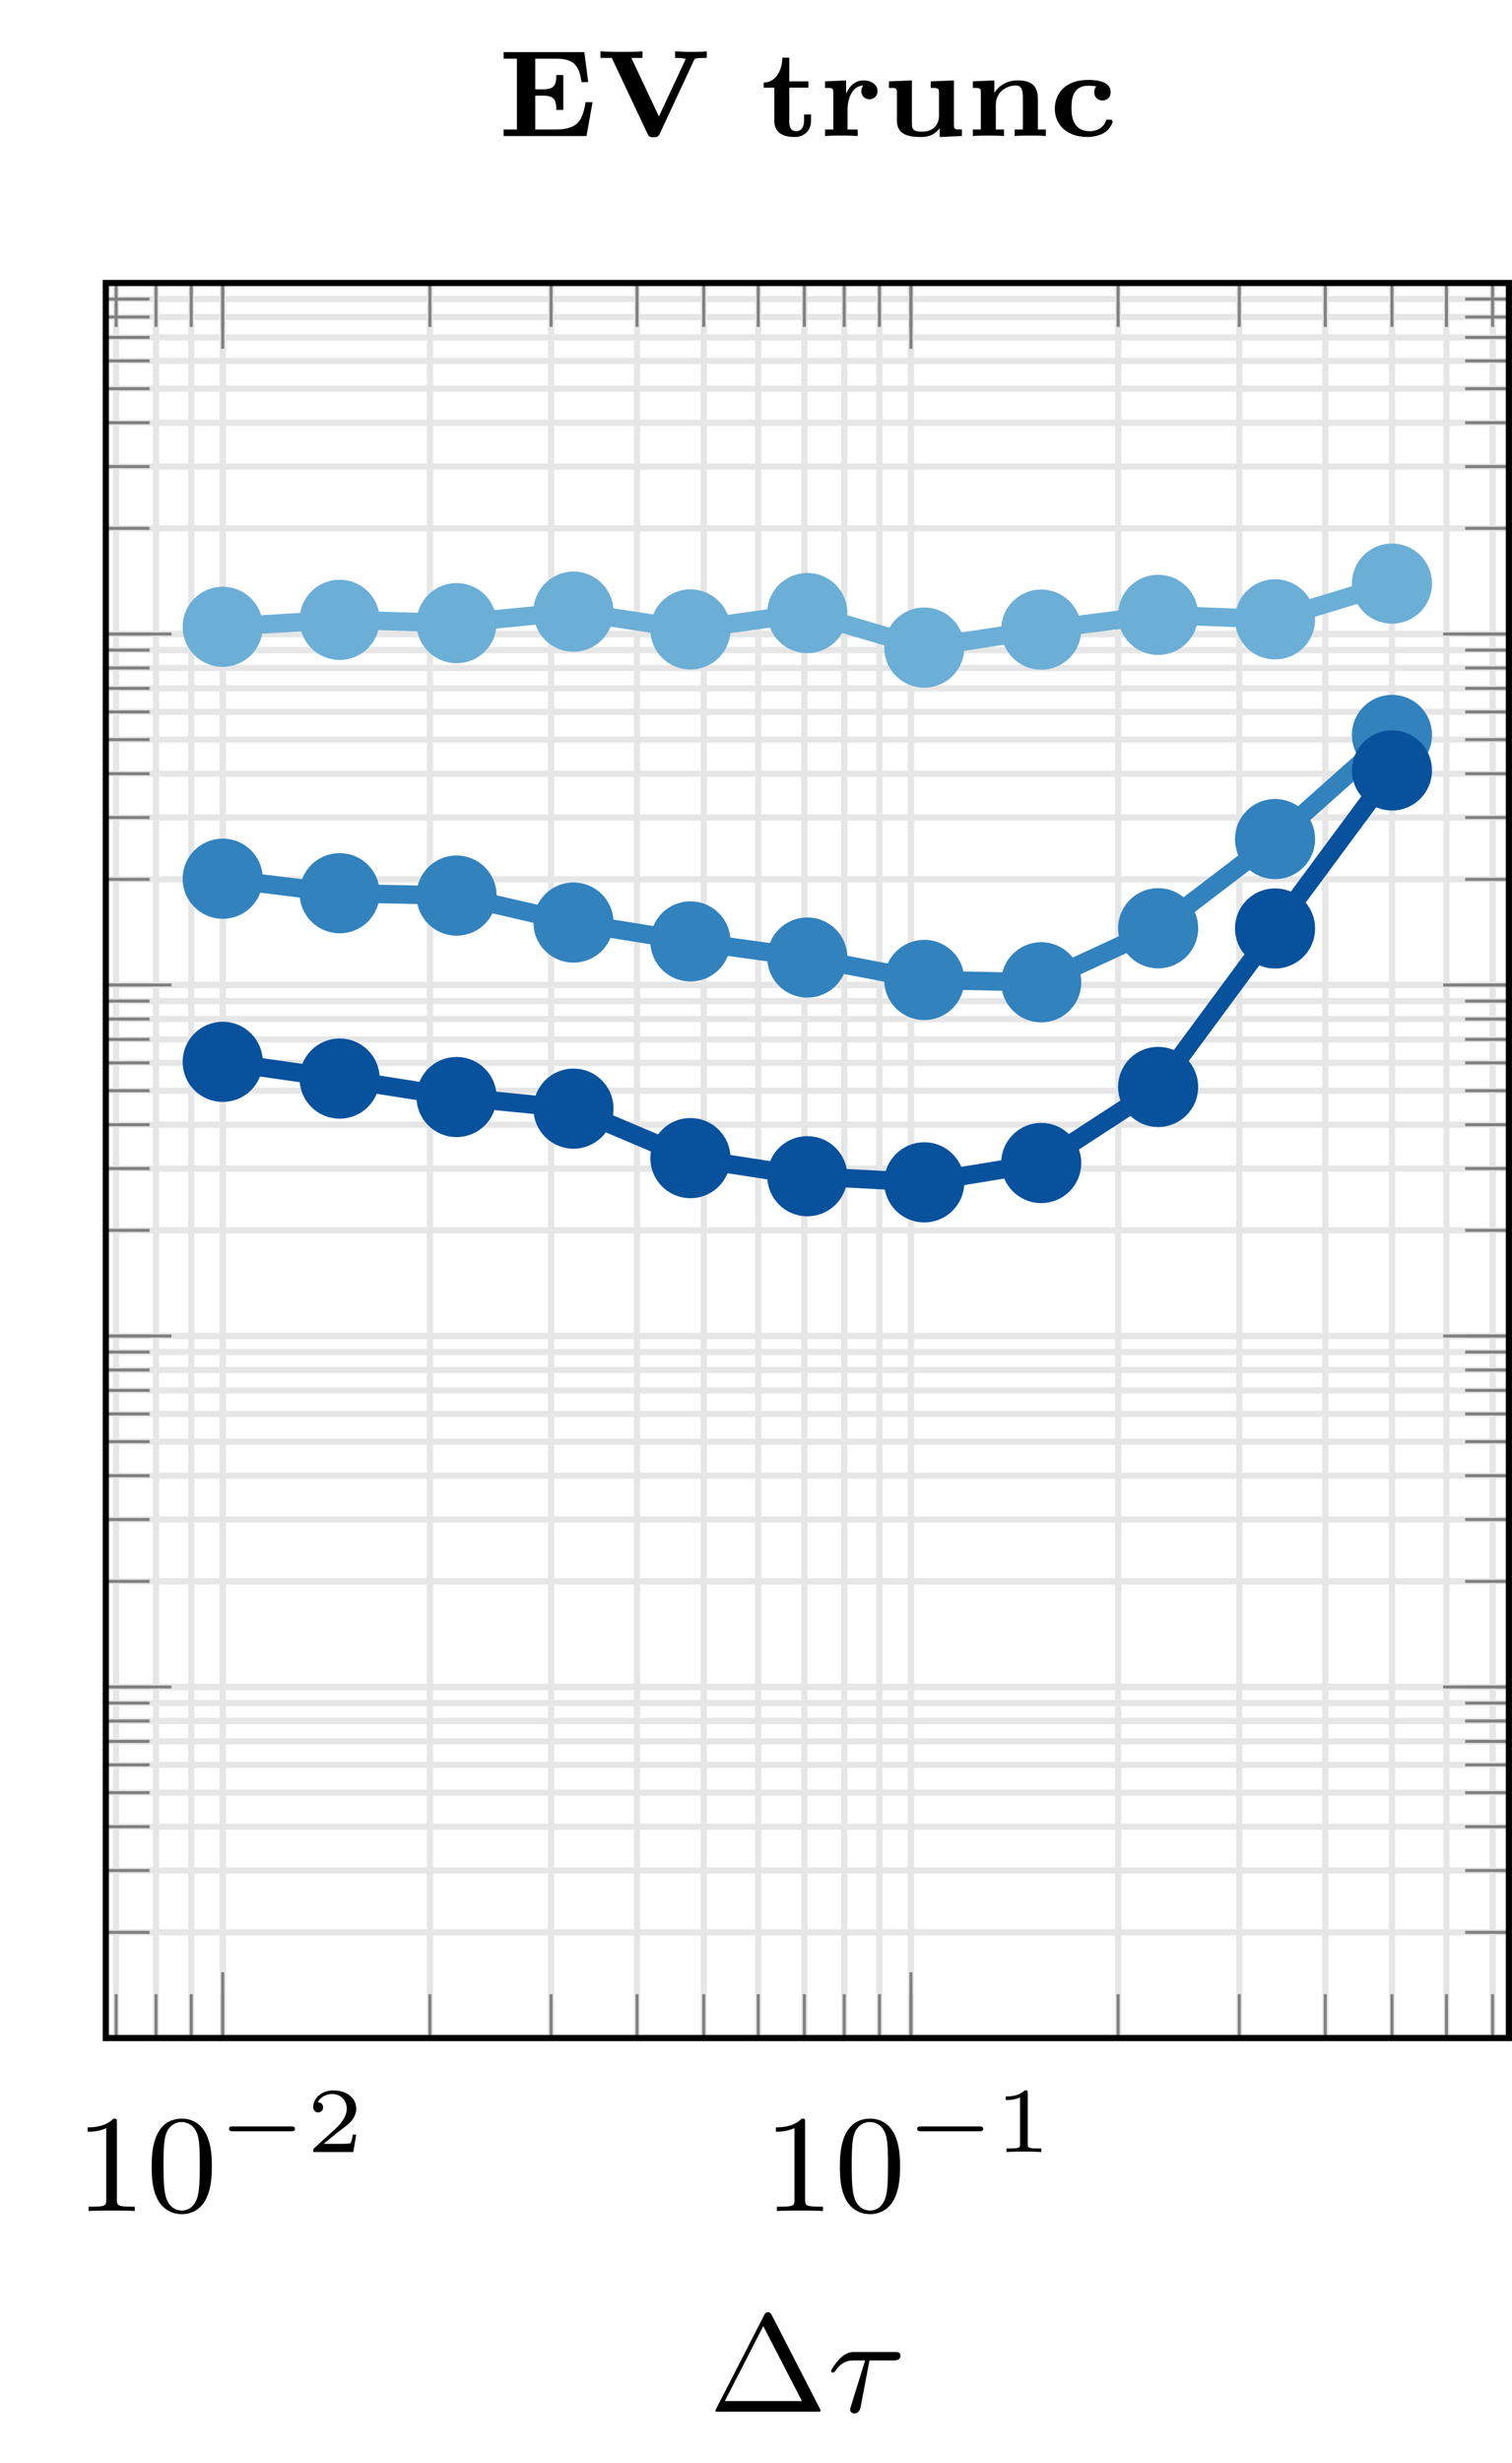 <?xml version="1.0" encoding="UTF-8"?>
<svg xmlns="http://www.w3.org/2000/svg" xmlns:xlink="http://www.w3.org/1999/xlink" width="97.748pt" height="159.142pt" viewBox="0 0 97.748 159.142" version="1.1">
<defs>
<g>
<symbol overflow="visible" id="glyph0-0">
<path style="stroke:none;" d=""/>
</symbol>
<symbol overflow="visible" id="glyph0-1">
<path style="stroke:none;" d="M 2.719 -5.734 C 2.719 -5.953 2.719 -5.969 2.5 -5.969 C 1.938 -5.406 1.109 -5.406 0.828 -5.406 L 0.828 -5.125 C 1 -5.125 1.547 -5.125 2.031 -5.359 L 2.031 -0.719 C 2.031 -0.391 2.016 -0.281 1.172 -0.281 L 0.891 -0.281 L 0.891 0 C 1.203 -0.031 2.016 -0.031 2.375 -0.031 C 2.75 -0.031 3.547 -0.031 3.875 0 L 3.875 -0.281 L 3.594 -0.281 C 2.75 -0.281 2.719 -0.391 2.719 -0.719 Z M 2.719 -5.734 "/>
</symbol>
<symbol overflow="visible" id="glyph0-2">
<path style="stroke:none;" d="M 4.25 -2.875 C 4.25 -3.469 4.219 -4.25 3.906 -4.922 C 3.5 -5.766 2.828 -5.969 2.312 -5.969 C 1.766 -5.969 1.078 -5.766 0.688 -4.891 C 0.406 -4.281 0.359 -3.547 0.359 -2.875 C 0.359 -2.281 0.375 -1.422 0.766 -0.703 C 1.188 0.047 1.891 0.203 2.297 0.203 C 2.875 0.203 3.547 -0.047 3.922 -0.875 C 4.188 -1.484 4.25 -2.156 4.25 -2.875 Z M 2.312 -0.031 C 2.031 -0.031 1.391 -0.156 1.219 -1.172 C 1.125 -1.688 1.125 -2.469 1.125 -2.984 C 1.125 -3.594 1.125 -4.297 1.234 -4.797 C 1.422 -5.594 1.984 -5.75 2.297 -5.75 C 2.641 -5.75 3.203 -5.562 3.375 -4.734 C 3.469 -4.25 3.469 -3.547 3.469 -2.984 C 3.469 -2.422 3.469 -1.672 3.375 -1.141 C 3.188 -0.109 2.531 -0.031 2.312 -0.031 Z M 2.312 -0.031 "/>
</symbol>
<symbol overflow="visible" id="glyph0-3">
<path style="stroke:none;" d="M 4.094 -6.219 C 4.016 -6.375 3.969 -6.422 3.828 -6.422 C 3.703 -6.422 3.656 -6.375 3.594 -6.25 L 0.5 -0.219 C 0.453 -0.141 0.438 -0.094 0.438 -0.078 C 0.438 0 0.5 0 0.641 0 L 7.016 0 C 7.172 0 7.234 0 7.234 -0.078 C 7.234 -0.094 7.234 -0.109 7.188 -0.203 Z M 3.531 -5.531 L 6.031 -0.688 L 1.047 -0.688 Z M 3.531 -5.531 "/>
</symbol>
<symbol overflow="visible" id="glyph1-0">
<path style="stroke:none;" d=""/>
</symbol>
<symbol overflow="visible" id="glyph1-1">
<path style="stroke:none;" d="M 4.766 -1.344 C 4.859 -1.344 5.016 -1.344 5.016 -1.5 C 5.016 -1.656 4.859 -1.656 4.766 -1.656 L 1 -1.656 C 0.891 -1.656 0.75 -1.656 0.75 -1.5 C 0.75 -1.344 0.891 -1.344 1 -1.344 Z M 4.766 -1.344 "/>
</symbol>
<symbol overflow="visible" id="glyph2-0">
<path style="stroke:none;" d=""/>
</symbol>
<symbol overflow="visible" id="glyph2-1">
<path style="stroke:none;" d="M 3.219 -1.125 L 3 -1.125 C 2.984 -1.031 2.922 -0.641 2.844 -0.578 C 2.797 -0.531 2.312 -0.531 2.219 -0.531 L 1.109 -0.531 L 1.875 -1.156 C 2.078 -1.328 2.609 -1.703 2.797 -1.891 C 2.969 -2.062 3.219 -2.375 3.219 -2.797 C 3.219 -3.547 2.547 -3.984 1.734 -3.984 C 0.969 -3.984 0.438 -3.469 0.438 -2.906 C 0.438 -2.609 0.688 -2.562 0.75 -2.562 C 0.906 -2.562 1.078 -2.672 1.078 -2.891 C 1.078 -3.016 1 -3.219 0.734 -3.219 C 0.875 -3.516 1.234 -3.75 1.656 -3.75 C 2.281 -3.75 2.609 -3.281 2.609 -2.797 C 2.609 -2.375 2.328 -1.938 1.922 -1.547 L 0.5 -0.25 C 0.438 -0.188 0.438 -0.188 0.438 0 L 3.031 0 Z M 3.219 -1.125 "/>
</symbol>
<symbol overflow="visible" id="glyph2-2">
<path style="stroke:none;" d="M 2.141 -3.797 C 2.141 -3.984 2.125 -3.984 1.938 -3.984 C 1.547 -3.594 0.938 -3.594 0.719 -3.594 L 0.719 -3.359 C 0.875 -3.359 1.281 -3.359 1.641 -3.531 L 1.641 -0.516 C 1.641 -0.312 1.641 -0.234 1.016 -0.234 L 0.766 -0.234 L 0.766 0 C 1.094 -0.031 1.562 -0.031 1.891 -0.031 C 2.219 -0.031 2.688 -0.031 3.016 0 L 3.016 -0.234 L 2.766 -0.234 C 2.141 -0.234 2.141 -0.312 2.141 -0.516 Z M 2.141 -3.797 "/>
</symbol>
<symbol overflow="visible" id="glyph3-0">
<path style="stroke:none;" d=""/>
</symbol>
<symbol overflow="visible" id="glyph3-1">
<path style="stroke:none;" d="M 2.719 -3.312 L 4.266 -3.312 C 4.391 -3.312 4.719 -3.312 4.719 -3.625 C 4.719 -3.859 4.516 -3.859 4.344 -3.859 L 1.766 -3.859 C 1.547 -3.859 1.234 -3.859 0.812 -3.438 C 0.562 -3.203 0.234 -2.703 0.234 -2.641 C 0.234 -2.531 0.344 -2.531 0.375 -2.531 C 0.438 -2.531 0.453 -2.562 0.516 -2.641 C 0.953 -3.312 1.5 -3.312 1.672 -3.312 L 2.438 -3.312 L 1.516 -0.344 C 1.469 -0.203 1.469 -0.188 1.469 -0.141 C 1.469 -0.016 1.547 0.109 1.75 0.109 C 2.016 0.109 2.094 -0.109 2.141 -0.281 Z M 2.719 -3.312 "/>
</symbol>
<symbol overflow="visible" id="glyph4-0">
<path style="stroke:none;" d=""/>
</symbol>
<symbol overflow="visible" id="glyph4-1">
<path style="stroke:none;" d="M 6.125 -2.188 L 5.672 -2.188 C 5.484 -1.047 5.203 -0.422 3.75 -0.422 L 2.422 -0.422 L 2.422 -2.609 L 2.906 -2.609 C 3.656 -2.609 3.781 -2.328 3.781 -1.688 L 4.234 -1.688 L 4.234 -3.938 L 3.781 -3.938 C 3.781 -3.297 3.656 -3.016 2.906 -3.016 L 2.422 -3.016 L 2.422 -5 L 3.719 -5 C 4.875 -5 5.266 -4.609 5.406 -3.484 L 5.844 -3.484 L 5.594 -5.422 L 0.375 -5.422 L 0.375 -5 L 1.234 -5 L 1.234 -0.422 L 0.375 -0.422 L 0.375 0 L 5.734 0 Z M 6.125 -2.188 "/>
</symbol>
<symbol overflow="visible" id="glyph4-2">
<path style="stroke:none;" d="M 6.281 -4.891 C 6.328 -5 6.359 -5.047 6.938 -5.047 L 7.109 -5.047 L 7.109 -5.469 C 6.797 -5.438 6.359 -5.438 6.141 -5.438 C 5.703 -5.438 5.688 -5.438 5.062 -5.469 L 5.062 -5.047 C 5.266 -5.047 5.531 -5.047 5.75 -4.984 C 5.75 -4.969 5.703 -4.891 5.703 -4.875 L 4.016 -1.266 L 2.234 -5.047 L 2.953 -5.047 L 2.953 -5.469 C 2.656 -5.438 1.875 -5.438 1.547 -5.438 C 0.938 -5.438 0.828 -5.438 0.234 -5.469 L 0.234 -5.047 L 0.969 -5.047 L 3.281 -0.141 C 3.375 0.078 3.5 0.078 3.672 0.078 C 3.844 0.078 3.953 0.078 4.062 -0.125 Z M 6.281 -4.891 "/>
</symbol>
<symbol overflow="visible" id="glyph4-3">
<path style="stroke:none;" d="M 1.844 -3.125 L 3.078 -3.125 L 3.078 -3.531 L 1.844 -3.531 L 1.844 -5.062 L 1.391 -5.062 C 1.391 -4.266 0.984 -3.469 0.188 -3.453 L 0.188 -3.125 L 0.875 -3.125 L 0.875 -0.984 C 0.875 -0.156 1.516 0.062 2.188 0.062 C 2.797 0.062 3.25 -0.344 3.25 -0.984 L 3.25 -1.391 L 2.797 -1.391 L 2.797 -1 C 2.797 -0.453 2.5 -0.312 2.312 -0.312 C 1.844 -0.312 1.844 -0.734 1.844 -0.953 Z M 1.844 -3.125 "/>
</symbol>
<symbol overflow="visible" id="glyph4-4">
<path style="stroke:none;" d="M 1.812 -1.703 C 1.812 -2.328 2.062 -3.234 2.828 -3.266 C 2.828 -3.25 2.703 -3.125 2.703 -2.906 C 2.703 -2.578 2.938 -2.375 3.234 -2.375 C 3.516 -2.375 3.75 -2.594 3.75 -2.906 C 3.75 -3.344 3.312 -3.594 2.844 -3.594 C 2.172 -3.594 1.844 -3.031 1.719 -2.734 L 1.719 -3.594 L 0.359 -3.531 L 0.359 -3.109 C 0.844 -3.109 0.891 -3.109 0.891 -2.812 L 0.891 -0.422 L 0.359 -0.422 L 0.359 0 C 0.828 -0.031 0.906 -0.031 1.391 -0.031 C 1.844 -0.031 1.859 -0.031 2.469 0 L 2.469 -0.422 L 1.812 -0.422 Z M 1.812 -1.703 "/>
</symbol>
<symbol overflow="visible" id="glyph4-5">
<path style="stroke:none;" d="M 3.156 -3.531 L 3.156 -3.109 C 3.625 -3.109 3.688 -3.109 3.688 -2.812 L 3.688 -1.297 C 3.688 -0.688 3.266 -0.281 2.609 -0.281 C 1.969 -0.281 1.938 -0.469 1.938 -0.875 L 1.938 -3.594 L 0.453 -3.531 L 0.453 -3.109 C 0.922 -3.109 0.969 -3.109 0.969 -2.812 L 0.969 -0.984 C 0.969 -0.094 1.719 0.062 2.5 0.062 C 2.766 0.062 3.297 0.062 3.734 -0.5 L 3.734 0.062 L 5.172 0 L 5.172 -0.422 C 4.703 -0.422 4.656 -0.422 4.656 -0.719 L 4.656 -3.594 Z M 3.156 -3.531 "/>
</symbol>
<symbol overflow="visible" id="glyph4-6">
<path style="stroke:none;" d="M 4.656 -2.422 C 4.656 -3.391 4.047 -3.594 3.344 -3.594 C 2.375 -3.594 1.938 -2.953 1.844 -2.781 L 1.844 -3.594 L 0.453 -3.531 L 0.453 -3.109 C 0.922 -3.109 0.969 -3.109 0.969 -2.812 L 0.969 -0.422 L 0.453 -0.422 L 0.453 0 C 0.875 -0.031 1.156 -0.031 1.453 -0.031 C 1.766 -0.031 2.047 -0.031 2.469 0 L 2.469 -0.422 L 1.938 -0.422 L 1.938 -2.016 C 1.938 -2.906 2.703 -3.266 3.219 -3.266 C 3.5 -3.266 3.688 -3.125 3.688 -2.5 L 3.688 -0.422 L 3.156 -0.422 L 3.156 0 C 3.578 -0.031 3.859 -0.031 4.172 -0.031 C 4.484 -0.031 4.75 -0.031 5.172 0 L 5.172 -0.422 L 4.656 -0.422 Z M 4.656 -2.422 "/>
</symbol>
<symbol overflow="visible" id="glyph4-7">
<path style="stroke:none;" d="M 4.062 -0.922 C 4.062 -1.062 3.922 -1.062 3.828 -1.062 C 3.688 -1.062 3.656 -1.062 3.609 -0.922 C 3.375 -0.391 2.844 -0.312 2.594 -0.312 C 1.406 -0.312 1.406 -1.453 1.406 -1.797 C 1.406 -2.281 1.422 -3.25 2.5 -3.25 C 2.547 -3.25 3 -3.234 3 -3.203 C 3 -3.203 2.984 -3.172 2.969 -3.156 C 2.906 -3.062 2.875 -2.938 2.875 -2.828 C 2.875 -2.516 3.109 -2.297 3.406 -2.297 C 3.703 -2.297 3.938 -2.5 3.938 -2.844 C 3.938 -3.625 2.781 -3.625 2.469 -3.625 C 0.938 -3.625 0.328 -2.672 0.328 -1.766 C 0.328 -0.781 1.047 0.062 2.438 0.062 C 2.781 0.062 3.188 -0.016 3.516 -0.203 C 3.938 -0.469 4.062 -0.875 4.062 -0.922 Z M 4.062 -0.922 "/>
</symbol>
</g>
<clipPath id="clip1">
  <path d="M 6 19 L 97.746 19 L 97.746 132 L 6 132 Z M 6 19 "/>
</clipPath>
<clipPath id="clip2">
  <path d="M 6 18 L 97.746 18 L 97.746 132 L 6 132 Z M 6 18 "/>
</clipPath>
<clipPath id="clip3">
  <path d="M 6 19 L 97.746 19 L 97.746 132 L 6 132 Z M 6 19 "/>
</clipPath>
<clipPath id="clip4">
  <path d="M 6 18 L 97.746 18 L 97.746 132 L 6 132 Z M 6 18 "/>
</clipPath>
<clipPath id="clip5">
  <path d="M 6.84 20 L 97.547 20 L 97.547 59 L 6.84 59 Z M 6.84 20 "/>
</clipPath>
<clipPath id="clip6">
  <path d="M 6.84 30 L 97.547 30 L 97.547 81 L 6.84 81 Z M 6.84 30 "/>
</clipPath>
<clipPath id="clip7">
  <path d="M 6.84 32 L 97.547 32 L 97.547 94 L 6.84 94 Z M 6.84 32 "/>
</clipPath>
<clipPath id="clip8">
  <path d="M 71 18 L 97.746 18 L 97.746 57 L 71 57 Z M 71 18 "/>
</clipPath>
<clipPath id="clip9">
  <path d="M 63 21 L 97.746 21 L 97.746 59 L 63 59 Z M 63 21 "/>
</clipPath>
<clipPath id="clip10">
  <path d="M 71 28 L 97.746 28 L 97.746 67 L 71 67 Z M 71 28 "/>
</clipPath>
<clipPath id="clip11">
  <path d="M 63 35 L 97.746 35 L 97.746 74 L 63 74 Z M 63 35 "/>
</clipPath>
<clipPath id="clip12">
  <path d="M 71 30 L 97.746 30 L 97.746 69 L 71 69 Z M 71 30 "/>
</clipPath>
<clipPath id="clip13">
  <path d="M 63 41 L 97.746 41 L 97.746 79 L 63 79 Z M 63 41 "/>
</clipPath>
</defs>
<g id="surface1">
<path style="fill:none;stroke-width:0.399;stroke-linecap:butt;stroke-linejoin:miter;stroke:rgb(89.999%,89.999%,89.999%);stroke-opacity:1;stroke-miterlimit:10;" d="M -95.875 -136.067 L -95.875 -22.676 M -93.297 -136.067 L -93.297 -22.676 M -91.02 -136.067 L -91.02 -22.676 M -88.985 -136.067 L -88.985 -22.676 M -75.59 -136.067 L -75.59 -22.676 M -67.758 -136.067 L -67.758 -22.676 M -62.199 -136.067 L -62.199 -22.676 M -57.887 -136.067 L -57.887 -22.676 M -54.363 -136.067 L -54.363 -22.676 M -51.383 -136.067 L -51.383 -22.676 M -48.805 -136.067 L -48.805 -22.676 M -46.528 -136.067 L -46.528 -22.676 M -44.492 -136.067 L -44.492 -22.676 M -31.098 -136.067 L -31.098 -22.676 M -23.266 -136.067 L -23.266 -22.676 M -17.707 -136.067 L -17.707 -22.676 M -13.395 -136.067 L -13.395 -22.676 M -9.871 -136.067 L -9.871 -22.676 M -6.891 -136.067 L -6.891 -22.676 " transform="matrix(1,0,0,-1,103.383,-4.391)"/>
<path style="fill:none;stroke-width:0.399;stroke-linecap:butt;stroke-linejoin:miter;stroke:rgb(89.999%,89.999%,89.999%);stroke-opacity:1;stroke-miterlimit:10;" d="M -88.985 -136.067 L -88.985 -22.676 M -44.492 -136.067 L -44.492 -22.676 " transform="matrix(1,0,0,-1,103.383,-4.391)"/>
<g clip-path="url(#clip1)" clip-rule="nonzero">
<path style="fill:none;stroke-width:0.399;stroke-linecap:butt;stroke-linejoin:miter;stroke:rgb(89.999%,89.999%,89.999%);stroke-opacity:1;stroke-miterlimit:10;" d="M -96.543 -136.067 L -5.836 -136.067 M -96.543 -129.239 L -5.836 -129.239 M -96.543 -125.246 L -5.836 -125.246 M -96.543 -122.414 L -5.836 -122.414 M -96.543 -120.215 L -5.836 -120.215 M -96.543 -118.418 L -5.836 -118.418 M -96.543 -116.903 L -5.836 -116.903 M -96.543 -115.586 L -5.836 -115.586 M -96.543 -114.426 L -5.836 -114.426 M -96.543 -113.387 L -5.836 -113.387 M -96.543 -106.563 L -5.836 -106.563 M -96.543 -102.567 L -5.836 -102.567 M -96.543 -99.735 L -5.836 -99.735 M -96.543 -97.536 L -5.836 -97.536 M -96.543 -95.743 L -5.836 -95.743 M -96.543 -94.223 L -5.836 -94.223 M -96.543 -92.907 L -5.836 -92.907 M -96.543 -91.746 L -5.836 -91.746 M -96.543 -90.711 L -5.836 -90.711 M -96.543 -83.883 L -5.836 -83.883 M -96.543 -79.891 L -5.836 -79.891 M -96.543 -77.059 L -5.836 -77.059 M -96.543 -74.86 L -5.836 -74.86 M -96.543 -73.063 L -5.836 -73.063 M -96.543 -71.547 L -5.836 -71.547 M -96.543 -70.231 L -5.836 -70.231 M -96.543 -69.071 L -5.836 -69.071 M -96.543 -68.032 L -5.836 -68.032 M -96.543 -61.207 L -5.836 -61.207 M -96.543 -57.211 L -5.836 -57.211 M -96.543 -54.379 L -5.836 -54.379 M -96.543 -52.18 L -5.836 -52.18 M -96.543 -50.387 L -5.836 -50.387 M -96.543 -48.868 L -5.836 -48.868 M -96.543 -47.551 L -5.836 -47.551 M -96.543 -46.395 L -5.836 -46.395 M -96.543 -45.356 L -5.836 -45.356 M -96.543 -38.528 L -5.836 -38.528 M -96.543 -34.536 L -5.836 -34.536 M -96.543 -31.703 L -5.836 -31.703 M -96.543 -29.504 L -5.836 -29.504 M -96.543 -27.707 L -5.836 -27.707 M -96.543 -26.192 L -5.836 -26.192 M -96.543 -24.875 L -5.836 -24.875 M -96.543 -23.715 L -5.836 -23.715 " transform="matrix(1,0,0,-1,103.383,-4.391)"/>
</g>
<g clip-path="url(#clip2)" clip-rule="nonzero">
<path style="fill:none;stroke-width:0.399;stroke-linecap:butt;stroke-linejoin:miter;stroke:rgb(89.999%,89.999%,89.999%);stroke-opacity:1;stroke-miterlimit:10;" d="M -96.543 -136.067 L -5.836 -136.067 M -96.543 -113.387 L -5.836 -113.387 M -96.543 -90.711 L -5.836 -90.711 M -96.543 -68.032 L -5.836 -68.032 M -96.543 -45.356 L -5.836 -45.356 M -96.543 -22.676 L -5.836 -22.676 " transform="matrix(1,0,0,-1,103.383,-4.391)"/>
</g>
<path style="fill:none;stroke-width:0.199;stroke-linecap:butt;stroke-linejoin:miter;stroke:rgb(50%,50%,50%);stroke-opacity:1;stroke-miterlimit:10;" d="M -95.875 -136.067 L -95.875 -133.231 M -93.297 -136.067 L -93.297 -133.231 M -91.02 -136.067 L -91.02 -133.231 M -88.985 -136.067 L -88.985 -133.231 M -75.59 -136.067 L -75.59 -133.231 M -67.758 -136.067 L -67.758 -133.231 M -62.199 -136.067 L -62.199 -133.231 M -57.887 -136.067 L -57.887 -133.231 M -54.363 -136.067 L -54.363 -133.231 M -51.383 -136.067 L -51.383 -133.231 M -48.805 -136.067 L -48.805 -133.231 M -46.528 -136.067 L -46.528 -133.231 M -44.492 -136.067 L -44.492 -133.231 M -31.098 -136.067 L -31.098 -133.231 M -23.266 -136.067 L -23.266 -133.231 M -17.707 -136.067 L -17.707 -133.231 M -13.395 -136.067 L -13.395 -133.231 M -9.871 -136.067 L -9.871 -133.231 M -6.891 -136.067 L -6.891 -133.231 M -95.875 -22.676 L -95.875 -25.512 M -93.297 -22.676 L -93.297 -25.512 M -91.02 -22.676 L -91.02 -25.512 M -88.985 -22.676 L -88.985 -25.512 M -75.59 -22.676 L -75.59 -25.512 M -67.758 -22.676 L -67.758 -25.512 M -62.199 -22.676 L -62.199 -25.512 M -57.887 -22.676 L -57.887 -25.512 M -54.363 -22.676 L -54.363 -25.512 M -51.383 -22.676 L -51.383 -25.512 M -48.805 -22.676 L -48.805 -25.512 M -46.528 -22.676 L -46.528 -25.512 M -44.492 -22.676 L -44.492 -25.512 M -31.098 -22.676 L -31.098 -25.512 M -23.266 -22.676 L -23.266 -25.512 M -17.707 -22.676 L -17.707 -25.512 M -13.395 -22.676 L -13.395 -25.512 M -9.871 -22.676 L -9.871 -25.512 M -6.891 -22.676 L -6.891 -25.512 " transform="matrix(1,0,0,-1,103.383,-4.391)"/>
<path style="fill:none;stroke-width:0.199;stroke-linecap:butt;stroke-linejoin:miter;stroke:rgb(50%,50%,50%);stroke-opacity:1;stroke-miterlimit:10;" d="M -88.985 -136.067 L -88.985 -131.817 M -44.492 -136.067 L -44.492 -131.817 M -88.985 -22.676 L -88.985 -26.926 M -44.492 -22.676 L -44.492 -26.926 " transform="matrix(1,0,0,-1,103.383,-4.391)"/>
<g clip-path="url(#clip3)" clip-rule="nonzero">
<path style="fill:none;stroke-width:0.199;stroke-linecap:butt;stroke-linejoin:miter;stroke:rgb(50%,50%,50%);stroke-opacity:1;stroke-miterlimit:10;" d="M -96.543 -136.067 L -93.711 -136.067 M -96.543 -129.239 L -93.711 -129.239 M -96.543 -125.246 L -93.711 -125.246 M -96.543 -122.414 L -93.711 -122.414 M -96.543 -120.215 L -93.711 -120.215 M -96.543 -118.418 L -93.711 -118.418 M -96.543 -116.903 L -93.711 -116.903 M -96.543 -115.586 L -93.711 -115.586 M -96.543 -114.426 L -93.711 -114.426 M -96.543 -113.387 L -93.711 -113.387 M -96.543 -106.563 L -93.711 -106.563 M -96.543 -102.567 L -93.711 -102.567 M -96.543 -99.735 L -93.711 -99.735 M -96.543 -97.536 L -93.711 -97.536 M -96.543 -95.743 L -93.711 -95.743 M -96.543 -94.223 L -93.711 -94.223 M -96.543 -92.907 L -93.711 -92.907 M -96.543 -91.746 L -93.711 -91.746 M -96.543 -90.711 L -93.711 -90.711 M -96.543 -83.883 L -93.711 -83.883 M -96.543 -79.891 L -93.711 -79.891 M -96.543 -77.059 L -93.711 -77.059 M -96.543 -74.86 L -93.711 -74.86 M -96.543 -73.063 L -93.711 -73.063 M -96.543 -71.547 L -93.711 -71.547 M -96.543 -70.231 L -93.711 -70.231 M -96.543 -69.071 L -93.711 -69.071 M -96.543 -68.032 L -93.711 -68.032 M -96.543 -61.207 L -93.711 -61.207 M -96.543 -57.211 L -93.711 -57.211 M -96.543 -54.379 L -93.711 -54.379 M -96.543 -52.18 L -93.711 -52.18 M -96.543 -50.387 L -93.711 -50.387 M -96.543 -48.868 L -93.711 -48.868 M -96.543 -47.551 L -93.711 -47.551 M -96.543 -46.395 L -93.711 -46.395 M -96.543 -45.356 L -93.711 -45.356 M -96.543 -38.528 L -93.711 -38.528 M -96.543 -34.536 L -93.711 -34.536 M -96.543 -31.703 L -93.711 -31.703 M -96.543 -29.504 L -93.711 -29.504 M -96.543 -27.707 L -93.711 -27.707 M -96.543 -26.192 L -93.711 -26.192 M -96.543 -24.875 L -93.711 -24.875 M -96.543 -23.715 L -93.711 -23.715 M -5.836 -136.067 L -8.664 -136.067 M -5.836 -129.239 L -8.664 -129.239 M -5.836 -125.246 L -8.664 -125.246 M -5.836 -122.414 L -8.664 -122.414 M -5.836 -120.215 L -8.664 -120.215 M -5.836 -118.418 L -8.664 -118.418 M -5.836 -116.903 L -8.664 -116.903 M -5.836 -115.586 L -8.664 -115.586 M -5.836 -114.426 L -8.664 -114.426 M -5.836 -113.387 L -8.664 -113.387 M -5.836 -106.563 L -8.664 -106.563 M -5.836 -102.567 L -8.664 -102.567 M -5.836 -99.735 L -8.664 -99.735 M -5.836 -97.536 L -8.664 -97.536 M -5.836 -95.743 L -8.664 -95.743 M -5.836 -94.223 L -8.664 -94.223 M -5.836 -92.907 L -8.664 -92.907 M -5.836 -91.746 L -8.664 -91.746 M -5.836 -90.711 L -8.664 -90.711 M -5.836 -83.883 L -8.664 -83.883 M -5.836 -79.891 L -8.664 -79.891 M -5.836 -77.059 L -8.664 -77.059 M -5.836 -74.86 L -8.664 -74.86 M -5.836 -73.063 L -8.664 -73.063 M -5.836 -71.547 L -8.664 -71.547 M -5.836 -70.231 L -8.664 -70.231 M -5.836 -69.071 L -8.664 -69.071 M -5.836 -68.032 L -8.664 -68.032 M -5.836 -61.207 L -8.664 -61.207 M -5.836 -57.211 L -8.664 -57.211 M -5.836 -54.379 L -8.664 -54.379 M -5.836 -52.18 L -8.664 -52.18 M -5.836 -50.387 L -8.664 -50.387 M -5.836 -48.868 L -8.664 -48.868 M -5.836 -47.551 L -8.664 -47.551 M -5.836 -46.395 L -8.664 -46.395 M -5.836 -45.356 L -8.664 -45.356 M -5.836 -38.528 L -8.664 -38.528 M -5.836 -34.536 L -8.664 -34.536 M -5.836 -31.703 L -8.664 -31.703 M -5.836 -29.504 L -8.664 -29.504 M -5.836 -27.707 L -8.664 -27.707 M -5.836 -26.192 L -8.664 -26.192 M -5.836 -24.875 L -8.664 -24.875 M -5.836 -23.715 L -8.664 -23.715 " transform="matrix(1,0,0,-1,103.383,-4.391)"/>
</g>
<g clip-path="url(#clip4)" clip-rule="nonzero">
<path style="fill:none;stroke-width:0.199;stroke-linecap:butt;stroke-linejoin:miter;stroke:rgb(50%,50%,50%);stroke-opacity:1;stroke-miterlimit:10;" d="M -96.543 -136.067 L -92.297 -136.067 M -96.543 -113.387 L -92.297 -113.387 M -96.543 -90.711 L -92.297 -90.711 M -96.543 -68.032 L -92.297 -68.032 M -96.543 -45.356 L -92.297 -45.356 M -96.543 -22.676 L -92.297 -22.676 M -5.836 -136.067 L -10.082 -136.067 M -5.836 -113.387 L -10.082 -113.387 M -5.836 -90.711 L -10.082 -90.711 M -5.836 -68.032 L -10.082 -68.032 M -5.836 -45.356 L -10.082 -45.356 M -5.836 -22.676 L -10.082 -22.676 " transform="matrix(1,0,0,-1,103.383,-4.391)"/>
<path style="fill:none;stroke-width:0.399;stroke-linecap:butt;stroke-linejoin:miter;stroke:rgb(0%,0%,0%);stroke-opacity:1;stroke-miterlimit:10;" d="M -96.543 -136.067 L -96.543 -22.676 L -5.836 -22.676 L -5.836 -136.067 Z M -96.543 -136.067 " transform="matrix(1,0,0,-1,103.383,-4.391)"/>
</g>
<g style="fill:rgb(0%,0%,0%);fill-opacity:1;">
  <use xlink:href="#glyph0-1" x="4.838" y="142.854"/>
  <use xlink:href="#glyph0-2" x="9.446" y="142.854"/>
</g>
<g style="fill:rgb(0%,0%,0%);fill-opacity:1;">
  <use xlink:href="#glyph1-1" x="14.054" y="139.045"/>
</g>
<g style="fill:rgb(0%,0%,0%);fill-opacity:1;">
  <use xlink:href="#glyph2-1" x="19.81" y="139.045"/>
</g>
<g style="fill:rgb(0%,0%,0%);fill-opacity:1;">
  <use xlink:href="#glyph0-1" x="49.33" y="142.854"/>
  <use xlink:href="#glyph0-2" x="53.938" y="142.854"/>
</g>
<g style="fill:rgb(0%,0%,0%);fill-opacity:1;">
  <use xlink:href="#glyph1-1" x="58.545" y="139.045"/>
</g>
<g style="fill:rgb(0%,0%,0%);fill-opacity:1;">
  <use xlink:href="#glyph2-2" x="64.302" y="139.045"/>
</g>
<g clip-path="url(#clip5)" clip-rule="nonzero">
<path style="fill:none;stroke-width:1.196;stroke-linecap:butt;stroke-linejoin:miter;stroke:rgb(41.962%,68.233%,83.922%);stroke-opacity:1;stroke-miterlimit:10;" d="M -13.395 -42.098 L -20.953 -44.407 L -28.512 -44.118 L -36.071 -45.071 L -43.629 -46.231 L -51.192 -44 L -58.75 -45.059 L -66.309 -43.911 L -73.867 -44.653 L -81.426 -44.438 L -88.985 -44.887 " transform="matrix(1,0,0,-1,103.383,-4.391)"/>
</g>
<g clip-path="url(#clip6)" clip-rule="nonzero">
<path style="fill:none;stroke-width:1.196;stroke-linecap:butt;stroke-linejoin:miter;stroke:rgb(19.217%,50.98%,74.117%);stroke-opacity:1;stroke-miterlimit:10;" d="M -13.395 -51.875 L -20.953 -58.602 L -28.512 -64.368 L -36.071 -67.856 L -43.629 -67.707 L -51.192 -66.258 L -58.75 -65.215 L -66.309 -63.996 L -73.867 -62.254 L -81.426 -62.102 L -88.985 -61.164 " transform="matrix(1,0,0,-1,103.383,-4.391)"/>
</g>
<g clip-path="url(#clip7)" clip-rule="nonzero">
<path style="fill:none;stroke-width:1.196;stroke-linecap:butt;stroke-linejoin:miter;stroke:rgb(3.136%,31.766%,61.176%);stroke-opacity:1;stroke-miterlimit:10;" d="M -13.395 -54.168 L -20.953 -64.379 L -28.512 -74.618 L -36.071 -79.536 L -43.629 -80.782 L -51.192 -80.387 L -58.75 -79.219 L -66.309 -76.02 L -73.867 -75.27 L -81.426 -74.079 L -88.985 -72.996 " transform="matrix(1,0,0,-1,103.383,-4.391)"/>
</g>
<path style=" stroke:none;fill-rule:nonzero;fill:rgb(41.962%,68.233%,83.922%);fill-opacity:1;" d="M 91.98 37.707 C 91.98 36.605 91.09 35.715 89.988 35.715 C 88.891 35.715 87.996 36.605 87.996 37.707 C 87.996 38.809 88.891 39.699 89.988 39.699 C 91.09 39.699 91.98 38.809 91.98 37.707 Z M 91.98 37.707 "/>
<g clip-path="url(#clip8)" clip-rule="nonzero">
<path style="fill:none;stroke-width:1.196;stroke-linecap:butt;stroke-linejoin:miter;stroke:rgb(41.962%,68.233%,83.922%);stroke-opacity:1;stroke-miterlimit:10;" d="M -11.403 -42.098 C -11.403 -40.996 -12.293 -40.106 -13.395 -40.106 C -14.492 -40.106 -15.387 -40.996 -15.387 -42.098 C -15.387 -43.2 -14.492 -44.09 -13.395 -44.09 C -12.293 -44.09 -11.403 -43.2 -11.403 -42.098 Z M -11.403 -42.098 " transform="matrix(1,0,0,-1,103.383,-4.391)"/>
</g>
<path style=" stroke:none;fill-rule:nonzero;fill:rgb(41.962%,68.233%,83.922%);fill-opacity:1;" d="M 84.422 40.016 C 84.422 38.914 83.531 38.023 82.43 38.023 C 81.328 38.023 80.438 38.914 80.438 40.016 C 80.438 41.117 81.328 42.008 82.43 42.008 C 83.531 42.008 84.422 41.117 84.422 40.016 Z M 84.422 40.016 "/>
<g clip-path="url(#clip9)" clip-rule="nonzero">
<path style="fill:none;stroke-width:1.196;stroke-linecap:butt;stroke-linejoin:miter;stroke:rgb(41.962%,68.233%,83.922%);stroke-opacity:1;stroke-miterlimit:10;" d="M -18.961 -44.407 C -18.961 -43.305 -19.852 -42.414 -20.953 -42.414 C -22.055 -42.414 -22.945 -43.305 -22.945 -44.407 C -22.945 -45.508 -22.055 -46.399 -20.953 -46.399 C -19.852 -46.399 -18.961 -45.508 -18.961 -44.407 Z M -18.961 -44.407 " transform="matrix(1,0,0,-1,103.383,-4.391)"/>
</g>
<path style="fill-rule:nonzero;fill:rgb(41.962%,68.233%,83.922%);fill-opacity:1;stroke-width:1.196;stroke-linecap:butt;stroke-linejoin:miter;stroke:rgb(41.962%,68.233%,83.922%);stroke-opacity:1;stroke-miterlimit:10;" d="M -26.52 -44.118 C -26.52 -43.016 -27.41 -42.125 -28.512 -42.125 C -29.613 -42.125 -30.504 -43.016 -30.504 -44.118 C -30.504 -45.219 -29.613 -46.11 -28.512 -46.11 C -27.41 -46.11 -26.52 -45.219 -26.52 -44.118 Z M -26.52 -44.118 " transform="matrix(1,0,0,-1,103.383,-4.391)"/>
<path style="fill-rule:nonzero;fill:rgb(41.962%,68.233%,83.922%);fill-opacity:1;stroke-width:1.196;stroke-linecap:butt;stroke-linejoin:miter;stroke:rgb(41.962%,68.233%,83.922%);stroke-opacity:1;stroke-miterlimit:10;" d="M -34.078 -45.071 C -34.078 -43.969 -34.973 -43.078 -36.071 -43.078 C -37.172 -43.078 -38.063 -43.969 -38.063 -45.071 C -38.063 -46.172 -37.172 -47.063 -36.071 -47.063 C -34.973 -47.063 -34.078 -46.172 -34.078 -45.071 Z M -34.078 -45.071 " transform="matrix(1,0,0,-1,103.383,-4.391)"/>
<path style="fill-rule:nonzero;fill:rgb(41.962%,68.233%,83.922%);fill-opacity:1;stroke-width:1.196;stroke-linecap:butt;stroke-linejoin:miter;stroke:rgb(41.962%,68.233%,83.922%);stroke-opacity:1;stroke-miterlimit:10;" d="M -41.637 -46.231 C -41.637 -45.129 -42.531 -44.239 -43.629 -44.239 C -44.731 -44.239 -45.625 -45.129 -45.625 -46.231 C -45.625 -47.328 -44.731 -48.223 -43.629 -48.223 C -42.531 -48.223 -41.637 -47.328 -41.637 -46.231 Z M -41.637 -46.231 " transform="matrix(1,0,0,-1,103.383,-4.391)"/>
<path style="fill-rule:nonzero;fill:rgb(41.962%,68.233%,83.922%);fill-opacity:1;stroke-width:1.196;stroke-linecap:butt;stroke-linejoin:miter;stroke:rgb(41.962%,68.233%,83.922%);stroke-opacity:1;stroke-miterlimit:10;" d="M -49.199 -44 C -49.199 -42.899 -50.09 -42.008 -51.192 -42.008 C -52.293 -42.008 -53.184 -42.899 -53.184 -44 C -53.184 -45.102 -52.293 -45.993 -51.192 -45.993 C -50.09 -45.993 -49.199 -45.102 -49.199 -44 Z M -49.199 -44 " transform="matrix(1,0,0,-1,103.383,-4.391)"/>
<path style="fill-rule:nonzero;fill:rgb(41.962%,68.233%,83.922%);fill-opacity:1;stroke-width:1.196;stroke-linecap:butt;stroke-linejoin:miter;stroke:rgb(41.962%,68.233%,83.922%);stroke-opacity:1;stroke-miterlimit:10;" d="M -56.754 -45.059 C -56.754 -43.961 -57.649 -43.067 -58.75 -43.067 C -59.848 -43.067 -60.742 -43.961 -60.742 -45.059 C -60.742 -46.161 -59.848 -47.051 -58.75 -47.051 C -57.649 -47.051 -56.754 -46.161 -56.754 -45.059 Z M -56.754 -45.059 " transform="matrix(1,0,0,-1,103.383,-4.391)"/>
<path style="fill-rule:nonzero;fill:rgb(41.962%,68.233%,83.922%);fill-opacity:1;stroke-width:1.196;stroke-linecap:butt;stroke-linejoin:miter;stroke:rgb(41.962%,68.233%,83.922%);stroke-opacity:1;stroke-miterlimit:10;" d="M -64.317 -43.911 C -64.317 -42.809 -65.207 -41.918 -66.309 -41.918 C -67.406 -41.918 -68.301 -42.809 -68.301 -43.911 C -68.301 -45.012 -67.406 -45.903 -66.309 -45.903 C -65.207 -45.903 -64.317 -45.012 -64.317 -43.911 Z M -64.317 -43.911 " transform="matrix(1,0,0,-1,103.383,-4.391)"/>
<path style="fill-rule:nonzero;fill:rgb(41.962%,68.233%,83.922%);fill-opacity:1;stroke-width:1.196;stroke-linecap:butt;stroke-linejoin:miter;stroke:rgb(41.962%,68.233%,83.922%);stroke-opacity:1;stroke-miterlimit:10;" d="M -71.875 -44.653 C -71.875 -43.555 -72.766 -42.661 -73.867 -42.661 C -74.969 -42.661 -75.86 -43.555 -75.86 -44.653 C -75.86 -45.754 -74.969 -46.645 -73.867 -46.645 C -72.766 -46.645 -71.875 -45.754 -71.875 -44.653 Z M -71.875 -44.653 " transform="matrix(1,0,0,-1,103.383,-4.391)"/>
<path style="fill-rule:nonzero;fill:rgb(41.962%,68.233%,83.922%);fill-opacity:1;stroke-width:1.196;stroke-linecap:butt;stroke-linejoin:miter;stroke:rgb(41.962%,68.233%,83.922%);stroke-opacity:1;stroke-miterlimit:10;" d="M -79.434 -44.438 C -79.434 -43.34 -80.324 -42.446 -81.426 -42.446 C -82.528 -42.446 -83.418 -43.34 -83.418 -44.438 C -83.418 -45.539 -82.528 -46.434 -81.426 -46.434 C -80.324 -46.434 -79.434 -45.539 -79.434 -44.438 Z M -79.434 -44.438 " transform="matrix(1,0,0,-1,103.383,-4.391)"/>
<path style="fill-rule:nonzero;fill:rgb(41.962%,68.233%,83.922%);fill-opacity:1;stroke-width:1.196;stroke-linecap:butt;stroke-linejoin:miter;stroke:rgb(41.962%,68.233%,83.922%);stroke-opacity:1;stroke-miterlimit:10;" d="M -86.992 -44.887 C -86.992 -43.786 -87.883 -42.895 -88.985 -42.895 C -90.086 -42.895 -90.977 -43.786 -90.977 -44.887 C -90.977 -45.985 -90.086 -46.879 -88.985 -46.879 C -87.883 -46.879 -86.992 -45.985 -86.992 -44.887 Z M -86.992 -44.887 " transform="matrix(1,0,0,-1,103.383,-4.391)"/>
<path style=" stroke:none;fill-rule:nonzero;fill:rgb(19.217%,50.98%,74.117%);fill-opacity:1;" d="M 91.98 47.484 C 91.98 46.383 91.09 45.492 89.988 45.492 C 88.891 45.492 87.996 46.383 87.996 47.484 C 87.996 48.586 88.891 49.477 89.988 49.477 C 91.09 49.477 91.98 48.586 91.98 47.484 Z M 91.98 47.484 "/>
<g clip-path="url(#clip10)" clip-rule="nonzero">
<path style="fill:none;stroke-width:1.196;stroke-linecap:butt;stroke-linejoin:miter;stroke:rgb(19.217%,50.98%,74.117%);stroke-opacity:1;stroke-miterlimit:10;" d="M -11.403 -51.875 C -11.403 -50.774 -12.293 -49.883 -13.395 -49.883 C -14.492 -49.883 -15.387 -50.774 -15.387 -51.875 C -15.387 -52.977 -14.492 -53.868 -13.395 -53.868 C -12.293 -53.868 -11.403 -52.977 -11.403 -51.875 Z M -11.403 -51.875 " transform="matrix(1,0,0,-1,103.383,-4.391)"/>
</g>
<path style=" stroke:none;fill-rule:nonzero;fill:rgb(19.217%,50.98%,74.117%);fill-opacity:1;" d="M 84.422 54.211 C 84.422 53.109 83.531 52.219 82.43 52.219 C 81.328 52.219 80.438 53.109 80.438 54.211 C 80.438 55.312 81.328 56.203 82.43 56.203 C 83.531 56.203 84.422 55.312 84.422 54.211 Z M 84.422 54.211 "/>
<g clip-path="url(#clip11)" clip-rule="nonzero">
<path style="fill:none;stroke-width:1.196;stroke-linecap:butt;stroke-linejoin:miter;stroke:rgb(19.217%,50.98%,74.117%);stroke-opacity:1;stroke-miterlimit:10;" d="M -18.961 -58.602 C -18.961 -57.5 -19.852 -56.61 -20.953 -56.61 C -22.055 -56.61 -22.945 -57.5 -22.945 -58.602 C -22.945 -59.703 -22.055 -60.594 -20.953 -60.594 C -19.852 -60.594 -18.961 -59.703 -18.961 -58.602 Z M -18.961 -58.602 " transform="matrix(1,0,0,-1,103.383,-4.391)"/>
</g>
<path style="fill-rule:nonzero;fill:rgb(19.217%,50.98%,74.117%);fill-opacity:1;stroke-width:1.196;stroke-linecap:butt;stroke-linejoin:miter;stroke:rgb(19.217%,50.98%,74.117%);stroke-opacity:1;stroke-miterlimit:10;" d="M -26.52 -64.368 C -26.52 -63.266 -27.41 -62.371 -28.512 -62.371 C -29.613 -62.371 -30.504 -63.266 -30.504 -64.368 C -30.504 -65.465 -29.613 -66.36 -28.512 -66.36 C -27.41 -66.36 -26.52 -65.465 -26.52 -64.368 Z M -26.52 -64.368 " transform="matrix(1,0,0,-1,103.383,-4.391)"/>
<path style="fill-rule:nonzero;fill:rgb(19.217%,50.98%,74.117%);fill-opacity:1;stroke-width:1.196;stroke-linecap:butt;stroke-linejoin:miter;stroke:rgb(19.217%,50.98%,74.117%);stroke-opacity:1;stroke-miterlimit:10;" d="M -34.078 -67.856 C -34.078 -66.754 -34.973 -65.864 -36.071 -65.864 C -37.172 -65.864 -38.063 -66.754 -38.063 -67.856 C -38.063 -68.957 -37.172 -69.848 -36.071 -69.848 C -34.973 -69.848 -34.078 -68.957 -34.078 -67.856 Z M -34.078 -67.856 " transform="matrix(1,0,0,-1,103.383,-4.391)"/>
<path style="fill-rule:nonzero;fill:rgb(19.217%,50.98%,74.117%);fill-opacity:1;stroke-width:1.196;stroke-linecap:butt;stroke-linejoin:miter;stroke:rgb(19.217%,50.98%,74.117%);stroke-opacity:1;stroke-miterlimit:10;" d="M -41.637 -67.707 C -41.637 -66.606 -42.531 -65.711 -43.629 -65.711 C -44.731 -65.711 -45.625 -66.606 -45.625 -67.707 C -45.625 -68.805 -44.731 -69.7 -43.629 -69.7 C -42.531 -69.7 -41.637 -68.805 -41.637 -67.707 Z M -41.637 -67.707 " transform="matrix(1,0,0,-1,103.383,-4.391)"/>
<path style="fill-rule:nonzero;fill:rgb(19.217%,50.98%,74.117%);fill-opacity:1;stroke-width:1.196;stroke-linecap:butt;stroke-linejoin:miter;stroke:rgb(19.217%,50.98%,74.117%);stroke-opacity:1;stroke-miterlimit:10;" d="M -49.199 -66.258 C -49.199 -65.157 -50.09 -64.266 -51.192 -64.266 C -52.293 -64.266 -53.184 -65.157 -53.184 -66.258 C -53.184 -67.36 -52.293 -68.25 -51.192 -68.25 C -50.09 -68.25 -49.199 -67.36 -49.199 -66.258 Z M -49.199 -66.258 " transform="matrix(1,0,0,-1,103.383,-4.391)"/>
<path style="fill-rule:nonzero;fill:rgb(19.217%,50.98%,74.117%);fill-opacity:1;stroke-width:1.196;stroke-linecap:butt;stroke-linejoin:miter;stroke:rgb(19.217%,50.98%,74.117%);stroke-opacity:1;stroke-miterlimit:10;" d="M -56.754 -65.215 C -56.754 -64.114 -57.649 -63.223 -58.75 -63.223 C -59.848 -63.223 -60.742 -64.114 -60.742 -65.215 C -60.742 -66.317 -59.848 -67.207 -58.75 -67.207 C -57.649 -67.207 -56.754 -66.317 -56.754 -65.215 Z M -56.754 -65.215 " transform="matrix(1,0,0,-1,103.383,-4.391)"/>
<path style="fill-rule:nonzero;fill:rgb(19.217%,50.98%,74.117%);fill-opacity:1;stroke-width:1.196;stroke-linecap:butt;stroke-linejoin:miter;stroke:rgb(19.217%,50.98%,74.117%);stroke-opacity:1;stroke-miterlimit:10;" d="M -64.317 -63.996 C -64.317 -62.895 -65.207 -62.004 -66.309 -62.004 C -67.406 -62.004 -68.301 -62.895 -68.301 -63.996 C -68.301 -65.098 -67.406 -65.989 -66.309 -65.989 C -65.207 -65.989 -64.317 -65.098 -64.317 -63.996 Z M -64.317 -63.996 " transform="matrix(1,0,0,-1,103.383,-4.391)"/>
<path style="fill-rule:nonzero;fill:rgb(19.217%,50.98%,74.117%);fill-opacity:1;stroke-width:1.196;stroke-linecap:butt;stroke-linejoin:miter;stroke:rgb(19.217%,50.98%,74.117%);stroke-opacity:1;stroke-miterlimit:10;" d="M -71.875 -62.254 C -71.875 -61.153 -72.766 -60.262 -73.867 -60.262 C -74.969 -60.262 -75.86 -61.153 -75.86 -62.254 C -75.86 -63.356 -74.969 -64.246 -73.867 -64.246 C -72.766 -64.246 -71.875 -63.356 -71.875 -62.254 Z M -71.875 -62.254 " transform="matrix(1,0,0,-1,103.383,-4.391)"/>
<path style="fill-rule:nonzero;fill:rgb(19.217%,50.98%,74.117%);fill-opacity:1;stroke-width:1.196;stroke-linecap:butt;stroke-linejoin:miter;stroke:rgb(19.217%,50.98%,74.117%);stroke-opacity:1;stroke-miterlimit:10;" d="M -79.434 -62.102 C -79.434 -61 -80.324 -60.11 -81.426 -60.11 C -82.528 -60.11 -83.418 -61 -83.418 -62.102 C -83.418 -63.203 -82.528 -64.094 -81.426 -64.094 C -80.324 -64.094 -79.434 -63.203 -79.434 -62.102 Z M -79.434 -62.102 " transform="matrix(1,0,0,-1,103.383,-4.391)"/>
<path style="fill-rule:nonzero;fill:rgb(19.217%,50.98%,74.117%);fill-opacity:1;stroke-width:1.196;stroke-linecap:butt;stroke-linejoin:miter;stroke:rgb(19.217%,50.98%,74.117%);stroke-opacity:1;stroke-miterlimit:10;" d="M -86.992 -61.164 C -86.992 -60.063 -87.883 -59.172 -88.985 -59.172 C -90.086 -59.172 -90.977 -60.063 -90.977 -61.164 C -90.977 -62.266 -90.086 -63.157 -88.985 -63.157 C -87.883 -63.157 -86.992 -62.266 -86.992 -61.164 Z M -86.992 -61.164 " transform="matrix(1,0,0,-1,103.383,-4.391)"/>
<path style=" stroke:none;fill-rule:nonzero;fill:rgb(3.136%,31.766%,61.176%);fill-opacity:1;" d="M 91.98 49.777 C 91.98 48.676 91.09 47.785 89.988 47.785 C 88.891 47.785 87.996 48.676 87.996 49.777 C 87.996 50.875 88.891 51.77 89.988 51.77 C 91.09 51.77 91.98 50.875 91.98 49.777 Z M 91.98 49.777 "/>
<g clip-path="url(#clip12)" clip-rule="nonzero">
<path style="fill:none;stroke-width:1.196;stroke-linecap:butt;stroke-linejoin:miter;stroke:rgb(3.136%,31.766%,61.176%);stroke-opacity:1;stroke-miterlimit:10;" d="M -11.403 -54.168 C -11.403 -53.067 -12.293 -52.176 -13.395 -52.176 C -14.492 -52.176 -15.387 -53.067 -15.387 -54.168 C -15.387 -55.266 -14.492 -56.161 -13.395 -56.161 C -12.293 -56.161 -11.403 -55.266 -11.403 -54.168 Z M -11.403 -54.168 " transform="matrix(1,0,0,-1,103.383,-4.391)"/>
</g>
<path style=" stroke:none;fill-rule:nonzero;fill:rgb(3.136%,31.766%,61.176%);fill-opacity:1;" d="M 84.422 59.988 C 84.422 58.887 83.531 57.996 82.43 57.996 C 81.328 57.996 80.438 58.887 80.438 59.988 C 80.438 61.09 81.328 61.98 82.43 61.98 C 83.531 61.98 84.422 61.09 84.422 59.988 Z M 84.422 59.988 "/>
<g clip-path="url(#clip13)" clip-rule="nonzero">
<path style="fill:none;stroke-width:1.196;stroke-linecap:butt;stroke-linejoin:miter;stroke:rgb(3.136%,31.766%,61.176%);stroke-opacity:1;stroke-miterlimit:10;" d="M -18.961 -64.379 C -18.961 -63.278 -19.852 -62.387 -20.953 -62.387 C -22.055 -62.387 -22.945 -63.278 -22.945 -64.379 C -22.945 -65.481 -22.055 -66.371 -20.953 -66.371 C -19.852 -66.371 -18.961 -65.481 -18.961 -64.379 Z M -18.961 -64.379 " transform="matrix(1,0,0,-1,103.383,-4.391)"/>
</g>
<path style="fill-rule:nonzero;fill:rgb(3.136%,31.766%,61.176%);fill-opacity:1;stroke-width:1.196;stroke-linecap:butt;stroke-linejoin:miter;stroke:rgb(3.136%,31.766%,61.176%);stroke-opacity:1;stroke-miterlimit:10;" d="M -26.52 -74.618 C -26.52 -73.516 -27.41 -72.625 -28.512 -72.625 C -29.613 -72.625 -30.504 -73.516 -30.504 -74.618 C -30.504 -75.715 -29.613 -76.61 -28.512 -76.61 C -27.41 -76.61 -26.52 -75.715 -26.52 -74.618 Z M -26.52 -74.618 " transform="matrix(1,0,0,-1,103.383,-4.391)"/>
<path style="fill-rule:nonzero;fill:rgb(3.136%,31.766%,61.176%);fill-opacity:1;stroke-width:1.196;stroke-linecap:butt;stroke-linejoin:miter;stroke:rgb(3.136%,31.766%,61.176%);stroke-opacity:1;stroke-miterlimit:10;" d="M -34.078 -79.536 C -34.078 -78.434 -34.973 -77.539 -36.071 -77.539 C -37.172 -77.539 -38.063 -78.434 -38.063 -79.536 C -38.063 -80.633 -37.172 -81.528 -36.071 -81.528 C -34.973 -81.528 -34.078 -80.633 -34.078 -79.536 Z M -34.078 -79.536 " transform="matrix(1,0,0,-1,103.383,-4.391)"/>
<path style="fill-rule:nonzero;fill:rgb(3.136%,31.766%,61.176%);fill-opacity:1;stroke-width:1.196;stroke-linecap:butt;stroke-linejoin:miter;stroke:rgb(3.136%,31.766%,61.176%);stroke-opacity:1;stroke-miterlimit:10;" d="M -41.637 -80.782 C -41.637 -79.68 -42.531 -78.789 -43.629 -78.789 C -44.731 -78.789 -45.625 -79.68 -45.625 -80.782 C -45.625 -81.883 -44.731 -82.774 -43.629 -82.774 C -42.531 -82.774 -41.637 -81.883 -41.637 -80.782 Z M -41.637 -80.782 " transform="matrix(1,0,0,-1,103.383,-4.391)"/>
<path style="fill-rule:nonzero;fill:rgb(3.136%,31.766%,61.176%);fill-opacity:1;stroke-width:1.196;stroke-linecap:butt;stroke-linejoin:miter;stroke:rgb(3.136%,31.766%,61.176%);stroke-opacity:1;stroke-miterlimit:10;" d="M -49.199 -80.387 C -49.199 -79.286 -50.09 -78.395 -51.192 -78.395 C -52.293 -78.395 -53.184 -79.286 -53.184 -80.387 C -53.184 -81.485 -52.293 -82.379 -51.192 -82.379 C -50.09 -82.379 -49.199 -81.485 -49.199 -80.387 Z M -49.199 -80.387 " transform="matrix(1,0,0,-1,103.383,-4.391)"/>
<path style="fill-rule:nonzero;fill:rgb(3.136%,31.766%,61.176%);fill-opacity:1;stroke-width:1.196;stroke-linecap:butt;stroke-linejoin:miter;stroke:rgb(3.136%,31.766%,61.176%);stroke-opacity:1;stroke-miterlimit:10;" d="M -56.754 -79.219 C -56.754 -78.118 -57.649 -77.223 -58.75 -77.223 C -59.848 -77.223 -60.742 -78.118 -60.742 -79.219 C -60.742 -80.317 -59.848 -81.211 -58.75 -81.211 C -57.649 -81.211 -56.754 -80.317 -56.754 -79.219 Z M -56.754 -79.219 " transform="matrix(1,0,0,-1,103.383,-4.391)"/>
<path style="fill-rule:nonzero;fill:rgb(3.136%,31.766%,61.176%);fill-opacity:1;stroke-width:1.196;stroke-linecap:butt;stroke-linejoin:miter;stroke:rgb(3.136%,31.766%,61.176%);stroke-opacity:1;stroke-miterlimit:10;" d="M -64.317 -76.02 C -64.317 -74.918 -65.207 -74.028 -66.309 -74.028 C -67.406 -74.028 -68.301 -74.918 -68.301 -76.02 C -68.301 -77.121 -67.406 -78.012 -66.309 -78.012 C -65.207 -78.012 -64.317 -77.121 -64.317 -76.02 Z M -64.317 -76.02 " transform="matrix(1,0,0,-1,103.383,-4.391)"/>
<path style="fill-rule:nonzero;fill:rgb(3.136%,31.766%,61.176%);fill-opacity:1;stroke-width:1.196;stroke-linecap:butt;stroke-linejoin:miter;stroke:rgb(3.136%,31.766%,61.176%);stroke-opacity:1;stroke-miterlimit:10;" d="M -71.875 -75.27 C -71.875 -74.168 -72.766 -73.278 -73.867 -73.278 C -74.969 -73.278 -75.86 -74.168 -75.86 -75.27 C -75.86 -76.368 -74.969 -77.262 -73.867 -77.262 C -72.766 -77.262 -71.875 -76.368 -71.875 -75.27 Z M -71.875 -75.27 " transform="matrix(1,0,0,-1,103.383,-4.391)"/>
<path style="fill-rule:nonzero;fill:rgb(3.136%,31.766%,61.176%);fill-opacity:1;stroke-width:1.196;stroke-linecap:butt;stroke-linejoin:miter;stroke:rgb(3.136%,31.766%,61.176%);stroke-opacity:1;stroke-miterlimit:10;" d="M -79.434 -74.079 C -79.434 -72.977 -80.324 -72.086 -81.426 -72.086 C -82.528 -72.086 -83.418 -72.977 -83.418 -74.079 C -83.418 -75.18 -82.528 -76.071 -81.426 -76.071 C -80.324 -76.071 -79.434 -75.18 -79.434 -74.079 Z M -79.434 -74.079 " transform="matrix(1,0,0,-1,103.383,-4.391)"/>
<path style="fill-rule:nonzero;fill:rgb(3.136%,31.766%,61.176%);fill-opacity:1;stroke-width:1.196;stroke-linecap:butt;stroke-linejoin:miter;stroke:rgb(3.136%,31.766%,61.176%);stroke-opacity:1;stroke-miterlimit:10;" d="M -86.992 -72.996 C -86.992 -71.899 -87.883 -71.004 -88.985 -71.004 C -90.086 -71.004 -90.977 -71.899 -90.977 -72.996 C -90.977 -74.098 -90.086 -74.989 -88.985 -74.989 C -87.883 -74.989 -86.992 -74.098 -86.992 -72.996 Z M -86.992 -72.996 " transform="matrix(1,0,0,-1,103.383,-4.391)"/>
<g style="fill:rgb(0%,0%,0%);fill-opacity:1;">
  <use xlink:href="#glyph0-3" x="45.813" y="155.821"/>
</g>
<g style="fill:rgb(0%,0%,0%);fill-opacity:1;">
  <use xlink:href="#glyph3-1" x="53.492" y="155.821"/>
</g>
<g style="fill:rgb(0%,0%,0%);fill-opacity:1;">
  <use xlink:href="#glyph4-1" x="32.183" y="8.789"/>
  <use xlink:href="#glyph4-2" x="38.581" y="8.789"/>
</g>
<g style="fill:rgb(0%,0%,0%);fill-opacity:1;">
  <use xlink:href="#glyph4-3" x="49.183" y="8.789"/>
  <use xlink:href="#glyph4-4" x="52.98" y="8.789"/>
  <use xlink:href="#glyph4-5" x="57.015" y="8.789"/>
  <use xlink:href="#glyph4-6" x="62.44" y="8.789"/>
  <use xlink:href="#glyph4-7" x="67.864" y="8.789"/>
</g>
</g>
</svg>
